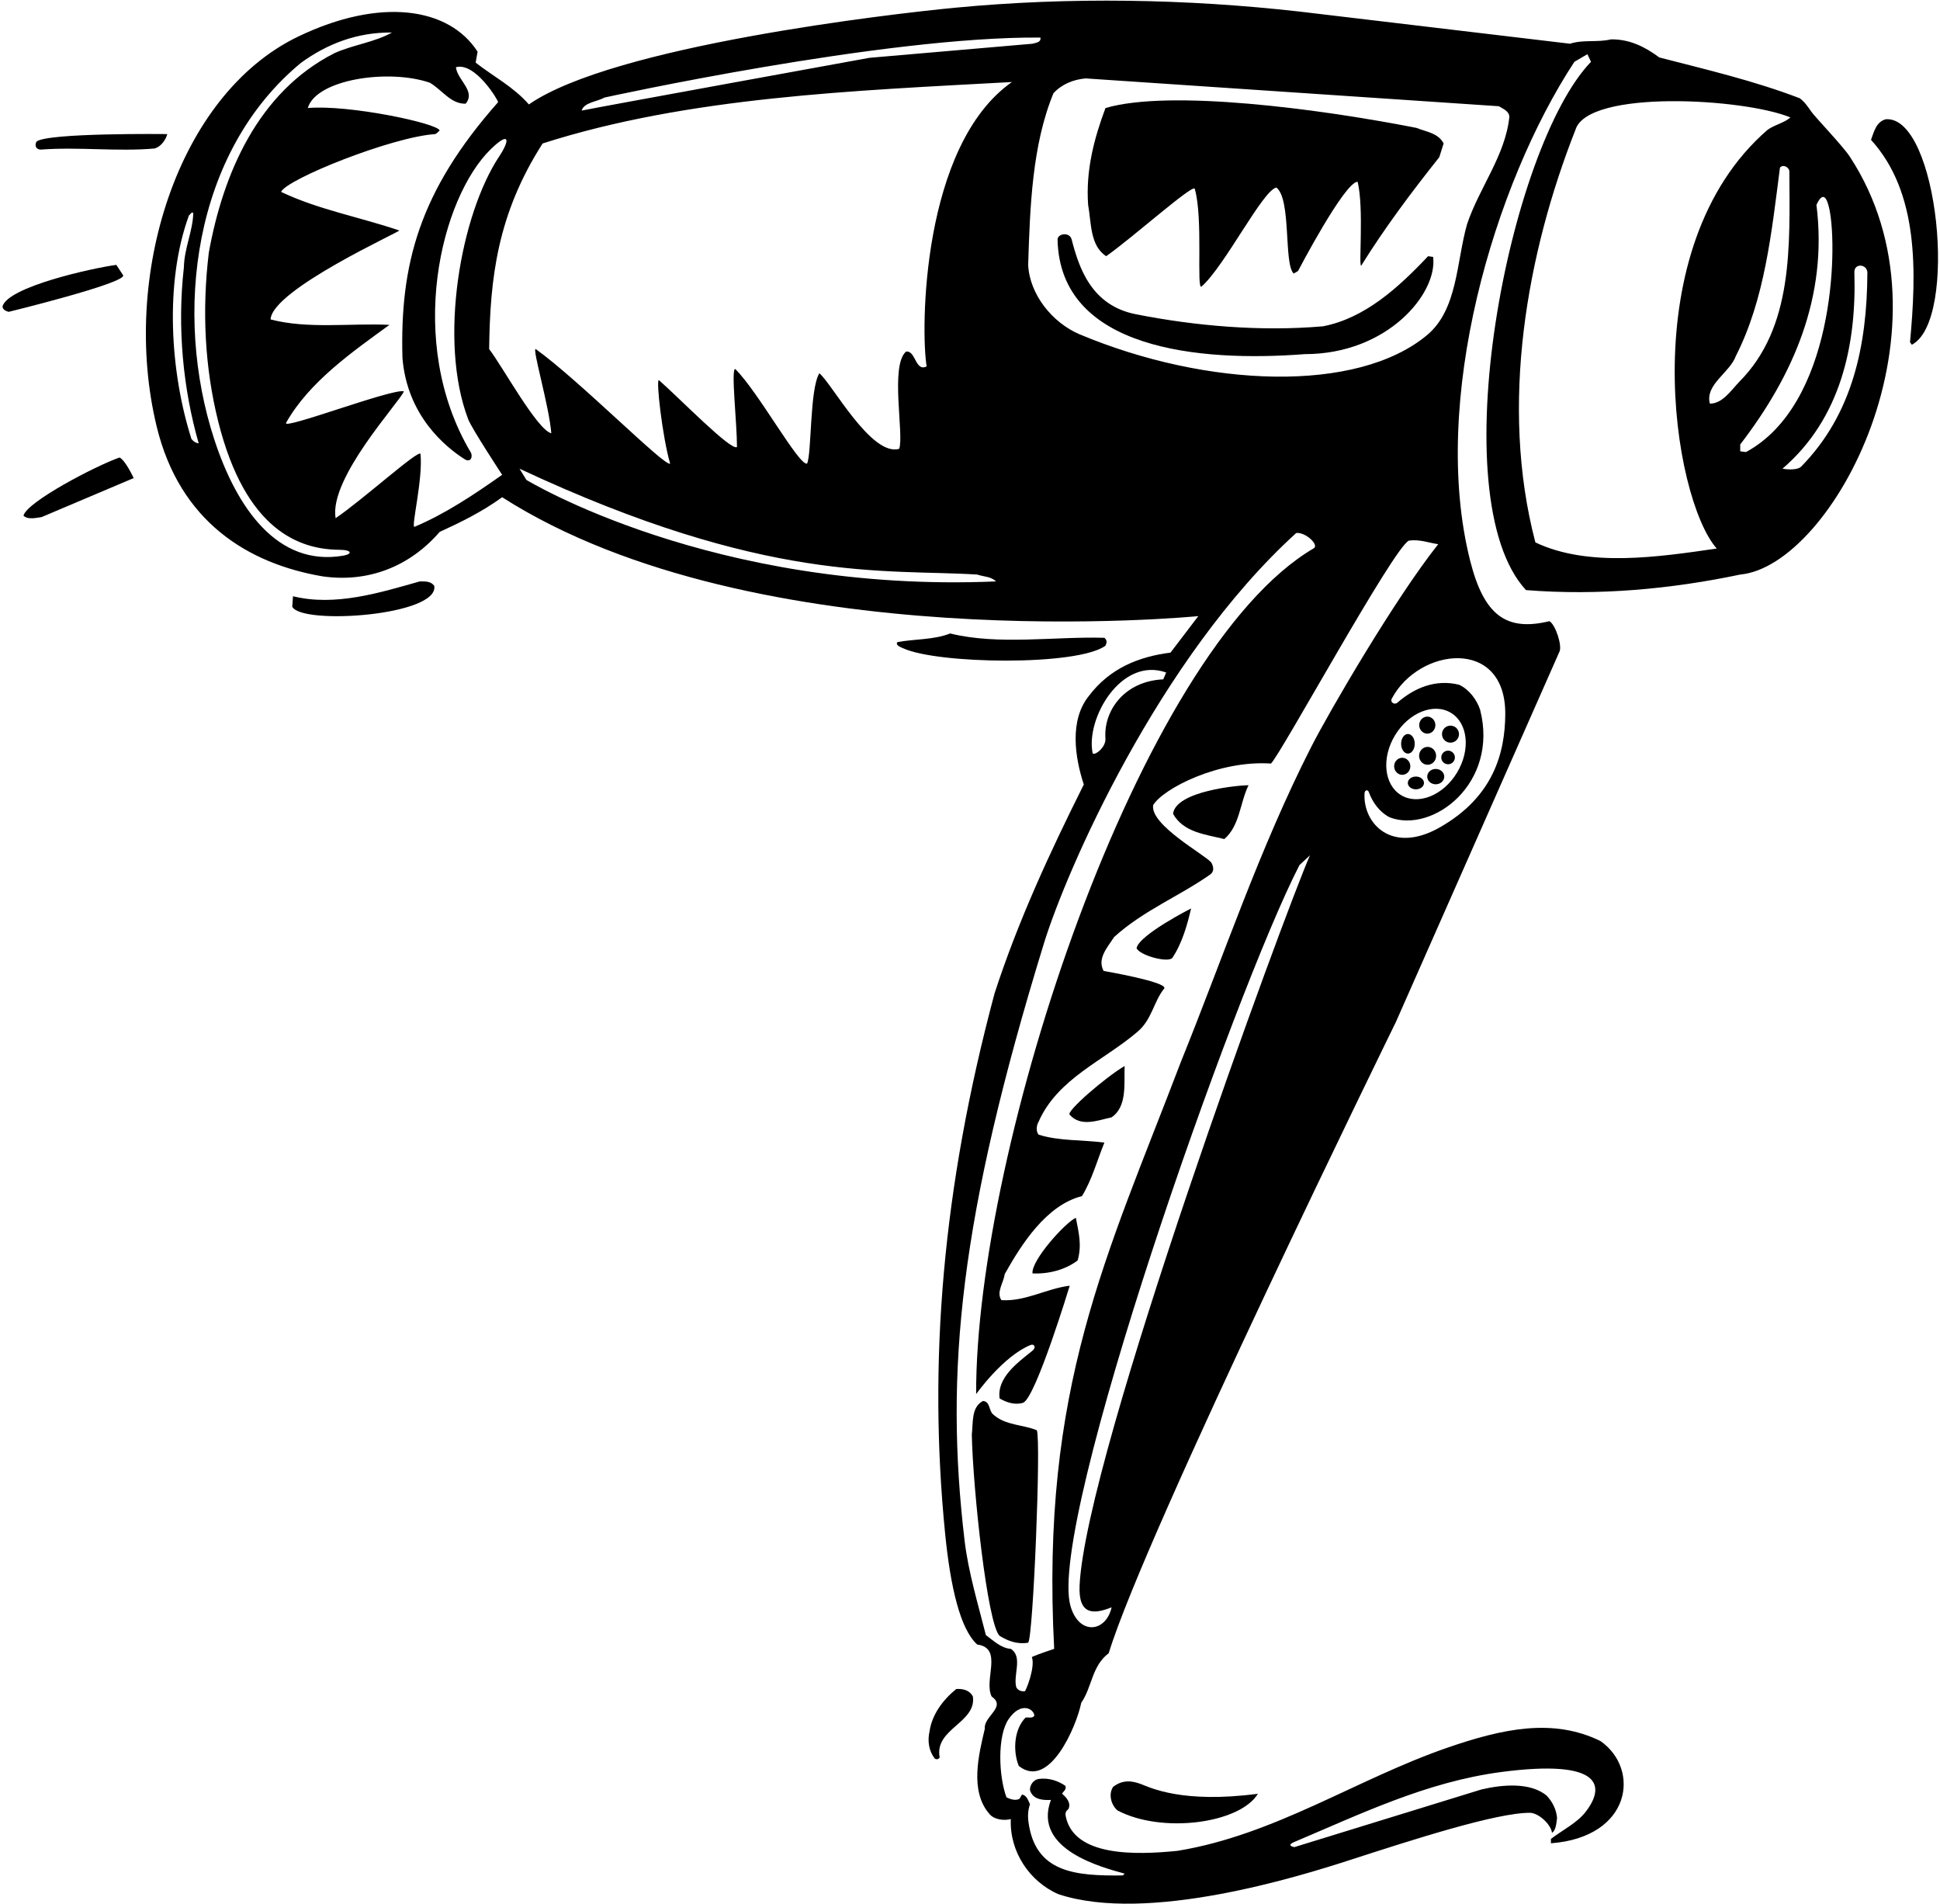 <?xml version="1.0" encoding="UTF-8"?>
<svg xmlns="http://www.w3.org/2000/svg" xmlns:xlink="http://www.w3.org/1999/xlink" width="537pt" height="527pt" viewBox="0 0 537 527" version="1.1">
<g id="surface1">
<path style=" stroke:none;fill-rule:nonzero;fill:rgb(0%,0%,0%);fill-opacity:1;" d="M 285.801 352.398 C 290.301 352.602 294.898 351.398 298.301 348.801 C 299.5 344.602 298.602 341.102 297.801 337 C 294.898 338.301 285.398 348.801 285.801 352.398 "/>
<path style=" stroke:none;fill-rule:nonzero;fill:rgb(0%,0%,0%);fill-opacity:1;" d="M 324.699 225.199 C 327.602 230.398 333.699 230.898 338.898 232.199 C 343.199 228.5 343.199 222.199 345.602 217.301 C 342.801 217.301 325.5 218.898 324.699 225.199 "/>
<path style=" stroke:none;fill-rule:nonzero;fill:rgb(0%,0%,0%);fill-opacity:1;" d="M 314.602 262.398 C 315.5 264.398 323.199 266.5 324.5 265.102 C 327.301 260.898 328.699 255.699 329.699 251.398 C 329.699 251.398 315.301 258.699 314.602 262.398 "/>
<path style=" stroke:none;fill-rule:nonzero;fill:rgb(0%,0%,0%);fill-opacity:1;" d="M 296.102 308.5 C 299.199 312 304 310 307.699 309.199 C 312.102 306.199 311.102 299.699 311.301 295 C 306 298.102 294.898 307.699 296.102 308.5 "/>
<path style=" stroke:none;fill-rule:nonzero;fill:rgb(0%,0%,0%);fill-opacity:1;" d="M 275 391.5 C 273.602 390.398 274.199 387.898 272.102 387.699 C 268.801 389.398 269.398 393.699 269 397 C 269.301 411.898 273.301 449.5 276.699 452.699 C 279 454.098 281.5 455.098 284.602 454.598 C 286 453.098 288.199 398.602 287 395.801 C 283.102 394.199 278.398 394.5 275 391.5 "/>
<path style=" stroke:none;fill-rule:nonzero;fill:rgb(0%,0%,0%);fill-opacity:1;" d="M 33.102 126.602 C 26.5 128.898 7.398 138.898 6.5 142.699 C 7.699 143.898 10 143.301 11.5 143.102 L 37 132.301 C 37 132.301 34.801 127.5 33.102 126.602 "/>
<path style=" stroke:none;fill-rule:nonzero;fill:rgb(0%,0%,0%);fill-opacity:1;" d="M 306 178.699 C 306.398 177.801 306.5 177.199 305.699 176.5 C 291.801 176.102 276.398 178.602 263 175.301 C 258.5 177.102 253.102 176.801 248.398 177.699 C 247.699 178.602 249.688 179.25 250.051 179.418 C 259.426 183.758 298.105 184.383 306 178.699 "/>
<path style=" stroke:none;fill-rule:nonzero;fill:rgb(0%,0%,0%);fill-opacity:1;" d="M 116.199 160.898 C 105.199 164 92.801 167.898 81.102 165 L 80.898 167.898 C 83.473 173.047 121.676 170.371 120.199 162.102 C 119.199 160.801 117.699 160.898 116.199 160.898 "/>
<path style=" stroke:none;fill-rule:nonzero;fill:rgb(0%,0%,0%);fill-opacity:1;" d="M 34.102 76.199 L 32.199 73.301 C 25.5 74.199 2.102 79.398 0.699 84.801 C 0.699 85.699 1.699 86.102 2.398 86.301 C 2.398 86.301 34.699 78.398 34.102 76.199 "/>
<path style=" stroke:none;fill-rule:nonzero;fill:rgb(0%,0%,0%);fill-opacity:1;" d="M 264.699 467.402 C 260.898 470.5 258 474.5 257.301 479.102 C 256.699 481.801 257.102 484.5 258.699 486.602 C 259.102 487 259.898 486.898 260.102 486.301 C 258.602 478.398 270.301 476.801 269.301 469.5 C 268.398 467.699 266.5 467.301 264.699 467.402 "/>
<path style=" stroke:none;fill-rule:nonzero;fill:rgb(0%,0%,0%);fill-opacity:1;" d="M 11.301 41.398 C 21.699 40.602 32.5 42 42.699 41.102 C 44.5 40.699 45.898 38.699 46.301 37.102 C 46.301 37.102 12.898 36.699 10.102 39.199 C 9.5 40.301 10 41.398 11.301 41.398 "/>
<path style=" stroke:none;fill-rule:nonzero;fill:rgb(0%,0%,0%);fill-opacity:1;" d="M 395.301 70.898 C 387 79.699 377.699 88.102 366.199 90.301 C 348.898 91.801 330.898 90.199 314.602 87 C 302.031 84.633 298.645 74.004 296.633 66.254 C 296.07 64.09 292.699 64.613 292.738 66.34 C 293.43 96.719 331.965 100.258 361.199 98 C 384.059 98 397.965 81.211 396.699 71.102 L 395.301 70.898 "/>
<path style=" stroke:none;fill-rule:nonzero;fill:rgb(0%,0%,0%);fill-opacity:1;" d="M 392.102 35.398 C 365.207 30.113 323.762 24.664 306 29.898 C 302.898 38.199 300.5 47.102 301.199 56.699 C 302.102 61.699 301.699 68 306.199 70.898 C 313.699 65.602 329.801 51.199 330.699 52.199 C 333.102 60.398 331.102 80.5 332.602 79.301 C 339.102 73.5 349.5 52.699 353.301 51.898 C 357.5 55.102 355.301 73.102 358.102 75.699 L 359.301 75 C 359.301 75 372.199 50.301 375.801 50.301 C 377.602 57.801 376 74 376.801 73.5 C 383.199 63.199 390.602 53.301 398.398 43.5 L 399.602 39.699 C 398.102 36.801 394.801 36.5 392.102 35.398 "/>
<path style=" stroke:none;fill-rule:nonzero;fill:rgb(0%,0%,0%);fill-opacity:1;" d="M 522 33 C 519.301 33.699 518.699 36.602 517.898 38.699 C 531.199 53.301 530.5 75.301 528.699 94.699 L 529.199 95.398 C 542.199 88.715 536.465 31.949 522 33 "/>
<path style=" stroke:none;fill-rule:nonzero;fill:rgb(0%,0%,0%);fill-opacity:1;" d="M 308.102 494.5 C 306.801 496.5 307.5 499.398 309.301 501 C 321.578 507.508 343.152 504.656 348.199 496.398 C 327.164 499.168 318.324 494.648 315.812 493.711 C 313.301 492.773 310.75 492.449 308.102 494.5 "/>
<path style=" stroke:none;fill-rule:nonzero;fill:rgb(0%,0%,0%);fill-opacity:1;" d="M 501.395 30.922 C 500.488 29.621 499.609 28.277 498.199 27.199 C 485.699 22.398 472.5 19.301 459.301 15.898 C 455.398 13 451.102 10.801 445.898 10.898 C 442.199 11.801 438.199 10.898 434.602 12.102 L 359.699 3.199 C 328.523 -0.309 296.137 -0.898 264.379 2.137 C 246.828 3.812 169.801 12.672 146.398 28.898 C 142.102 24 136.664 21.234 131.664 17.332 L 132.199 14.301 C 124.238 1.969 105.211 -0.777 82.559 10.109 C 49.027 26.223 33.391 76.629 43.344 117.934 C 49.715 144.371 68.656 155.992 89.301 159.5 C 101.898 161.301 113.398 156.801 121.699 147.199 C 127.602 144.5 133.5 141.602 139 137.602 C 209.492 182.656 331.699 170.5 331.699 170.5 L 324 180.602 C 315.301 181.699 307.199 184.898 301.398 192.602 C 296 199.301 297.5 209.5 300 217.102 C 290.602 235.898 281.801 254.898 275.301 274.898 C 260.793 329.047 256.934 377.238 261.605 424.305 C 263.074 439.121 265.785 450.855 270.5 455.098 C 277.801 456.098 272.199 464.902 274.5 469.5 C 278.699 472.398 272.199 475 272.602 478.398 C 270.898 485.602 268.398 495.602 273.801 501.898 C 275.102 503.602 278 503.898 279.801 503.398 C 279.398 512.301 284.898 520.699 293 524.199 C 317.641 532.336 359.414 519.352 373.785 514.699 C 390.715 509.219 414.453 501.527 423.664 501.668 C 426.066 501.867 429.301 504.898 429.602 507.199 C 430.699 506.5 430.801 504.602 431 503.102 C 430.801 500.801 429.801 498.699 428.102 496.898 C 423.5 493.102 415.699 493.898 410.102 495.199 L 358.281 511.164 C 358.281 511.164 355.859 510.762 358.23 509.758 C 376.711 501.945 394.836 493.148 415.398 490.398 C 443.688 486.656 444.383 494.371 438.891 501.434 C 436.496 504.512 432.324 506.555 429.301 508.898 L 429.301 510.102 C 451.617 508.422 454.137 489.547 443 481.801 C 429.898 475.398 416 478.332 400.5 483.699 C 375.383 492.398 352.898 507.801 325.898 512.199 C 314.535 513.336 297.215 513.906 294.988 502.574 C 294.852 501.875 294.949 501.199 295.699 500.699 C 296.602 499 295.199 497.398 294 496.398 C 294.301 495.699 295.301 495.301 294.898 494.199 C 293 492.898 290.398 491.898 287.5 492.301 C 286.102 492.5 285 494 285.102 495.398 C 285.898 498.102 288.801 498.199 290.898 498.102 C 285.73 511.883 305.258 516.809 311.301 518.5 L 310.801 519 C 297.547 519.16 286.551 518.223 284.676 504.164 C 284.453 502.523 284.566 500.859 285.102 499.301 C 284.602 498.301 284.301 496.898 282.898 496.602 L 282.199 497.801 C 281 498.398 279.699 497.898 278.602 497.398 C 276.426 491.566 276.008 480.387 279.195 475.738 C 282.672 470.664 286.301 473.039 286.301 474.801 C 285.801 475.602 284.699 475.199 283.898 475.301 C 280.699 478.5 280.301 484.5 282 488.699 C 290.406 495.418 297.949 477.859 299.301 471.199 C 302.301 466.902 302.199 461 306.898 457.5 C 317 424.336 386.398 282.801 386.398 282.801 L 431.664 180.336 C 432.465 178.734 430.602 172.898 428.898 171.898 C 416.949 174.805 410.773 170.309 406.949 155.18 C 395.816 111.102 413.484 51.066 435.801 17.102 L 439.398 15 L 440.398 17.102 C 417.652 40.695 398.656 137.609 422.398 163.301 C 442.5 164.898 462.699 163 481.699 159 C 507.223 156.625 542.723 90.348 512.07 43.402 C 510.121 40.414 502.426 32.387 501.395 30.922 Z M 167.301 27 C 167.301 27 244.664 10 288 10.398 C 288.199 11.801 286.699 11.801 285.801 12.102 L 240.664 16 C 240.664 16 166.398 29.5 161 30.602 C 161.699 28.301 165.199 28.199 167.301 27 Z M 53 121.5 C 47.102 103 45.5 78.199 52.301 59.602 C 52.699 59.398 52.898 58.602 53.5 58.898 C 53.398 63.898 51 68.699 50.898 74 C 49 90.699 50.699 107.699 55 122.699 C 54.199 122.602 53.602 122.199 53 121.5 Z M 95.02 153.77 C 76.746 156.91 65.484 140.469 59.332 121.664 C 47.957 86.887 53.301 42.199 83.301 17.398 C 90.602 12.102 98.898 8.898 108.5 9 C 103.699 11.699 97.699 12.398 92.602 14.699 C 71.301 25.5 61.699 48.301 57.801 69.898 C 55.852 86.023 56.711 101.867 60.387 116.586 C 67.969 146.941 83.027 152.059 93.922 152.145 C 97.555 152.172 97.543 153.336 95.02 153.77 Z M 114.699 145.801 C 113.801 145.699 117.102 132.602 116.398 125.602 C 115.898 124.301 100.301 138.398 92.898 143.398 C 91 132.301 110.699 111.199 111.801 108.301 C 108.699 107.398 77.898 119.199 79.199 117 C 85.602 105.602 97.801 97.199 107.801 89.898 C 96.801 89.398 85.199 91.102 74.898 88.398 C 75.266 80.152 111.113 63.98 110.516 63.777 C 99.637 60.082 88.133 58.027 77.801 53.102 C 79.301 49.602 108.398 37.898 120.5 37.102 C 120.898 36.898 121.301 36.5 121.699 36.102 C 121.102 34.102 96.5 28.898 85.199 29.898 C 87.516 21.953 107.551 18.957 119 22.898 C 122.5 25 124.801 28.801 128.898 28.699 C 131.801 25.199 126.602 22.199 126.199 18.602 C 131.602 17.102 138.086 28.043 137.867 28.285 C 116 53 110.699 73.199 111.398 99 C 112.66 115.035 123.336 123.723 128.598 127.066 C 130.348 128.18 130.961 126.285 130.289 125.16 C 112.117 94.547 122.055 54.641 135.902 41.23 C 141.035 36.262 141.25 38.652 138.203 43.246 C 127.484 59.422 121.289 94.246 129.598 116.027 C 130.59 118.621 139 131.398 139 131.398 C 131.301 136.801 123.301 142.199 114.699 145.801 Z M 145.699 132.801 L 143.801 129.699 C 212.25 161.75 244.898 157.398 270.5 159 C 272.199 159.602 274.301 159.5 275.699 160.898 C 197.25 164.25 145.699 132.801 145.699 132.801 Z M 256.5 101.398 C 253.336 103 253.5 96.898 250.801 97.301 C 246.301 101.102 250.301 120.398 248.898 124.199 C 241.199 126.5 230.199 106 226.801 103.301 C 224.102 107.602 224.699 125.602 223.398 128.301 C 221.102 128.898 209.898 108.398 203.5 102.102 C 202.301 102.199 204 117 204 123.699 C 202.398 124.898 188.301 110.398 182.398 105.199 C 181.5 104.801 183.398 121.199 185.5 128.301 C 184.199 129.398 160.301 105.199 148.301 96.602 C 147.199 96.199 152 112.301 152.602 119.898 C 148.699 119 139.102 101.398 135.398 96.602 C 135.637 76.988 137.664 59.285 150.199 39.699 C 190.5 26.801 236.301 25.102 280.102 22.699 C 255 40.336 254.84 91.609 256.5 101.398 Z M 322.801 186.102 L 322 188 C 311.32 188.477 305.445 196.582 305.988 204.336 C 306.176 207.023 302.637 209.367 302.438 208.383 C 300.508 198.875 310.297 181.688 322.801 186.102 Z M 307.699 444.801 C 306.164 451.711 298.703 452.684 296.324 444.477 C 289.754 421.812 341.75 274.172 359.699 239.398 L 362.602 236.699 C 355.742 252.215 300.5 402.5 298.836 438.766 C 298.449 447.172 302.922 446.711 307.699 444.801 Z M 326.898 293.801 C 306.344 347.711 288 384 291.801 456.301 C 289.102 457.199 284.867 458.668 285.664 458.668 C 286.566 461.566 283.938 467.996 283.672 468.031 C 282.805 468.152 281.758 467.816 281.301 466.902 C 280.398 463.5 283.199 458.5 279.801 456.301 C 277.102 456.098 275.102 454.098 272.898 452.5 C 270.797 444.168 268.031 435.051 267 426.336 C 261.469 379.566 265.586 337.062 288.957 261.09 C 295.043 241.301 320.621 182.191 358.801 147.5 C 361.398 147.199 365.199 150.824 363.664 151.727 C 315.121 180.137 269.977 318.016 270.199 385.801 C 270.199 385.801 277.629 375.312 285.246 372.219 C 286.332 371.777 286.855 372.93 285.812 373.77 C 281.676 377.094 275.902 381.25 276.699 387 C 278.602 388.102 280.898 388.898 283.199 388.199 C 286.688 386.852 296.102 355.801 296.102 355.801 C 289.602 356.602 283.898 360.199 277.199 359.801 C 275.699 357.602 277.801 355 278.102 352.602 C 282.699 344.398 289.602 333.5 299.5 331 C 302.301 326.398 303.699 321.102 305.699 316.199 C 299.699 315.398 293.102 315.801 287.5 314 C 286.699 313.102 286.898 311.398 287.5 310.398 C 292.801 298.398 305.602 293.5 314.898 285.5 C 318.898 282.102 319.301 277.199 322.301 273.5 C 323 271.699 305.5 268.699 305.5 268.699 C 303.602 265.301 306.602 262.102 308.398 259.301 C 316.602 251.898 326.301 248.102 335 242 C 336.199 241.102 335.898 239.801 335.301 238.699 C 333.5 236.5 318.301 228.301 319.199 222.801 C 322 218.199 337.336 210.336 351.801 211.301 C 354.398 209 385.801 151.398 390 149.602 C 393 149.199 395.398 150.199 398.102 150.602 C 386.25 165.5 368.004 196.785 362.992 206.617 C 348.648 234.738 338.68 264.68 326.898 293.801 Z M 416.664 197.664 C 416.59 208.285 413.453 220.465 398.57 228.953 C 385.238 236.559 377.188 227.824 377.715 219.504 C 377.773 218.613 378.605 218.41 378.895 219.203 C 379.949 222.062 381.805 224.711 384.699 226.199 C 396.633 230.727 414.922 216.738 409.699 196.398 C 408.801 193.699 406.699 190.801 403.898 189.5 C 397.414 187.879 391.508 190.336 386.809 194.449 C 386.004 195.156 384.703 194.363 385.27 193.301 C 392.84 179.109 416.816 176.301 416.664 197.664 Z M 386.16 203.457 C 389.977 197.172 396.902 194.398 401.633 197.27 C 406.363 200.141 407.102 207.566 403.285 213.852 C 399.469 220.141 392.539 222.91 387.812 220.039 C 383.082 217.168 382.344 209.742 386.16 203.457 Z M 406.102 62 C 403.133 72.336 403.543 85.613 395.039 92.715 C 375.68 108.887 334.105 107.312 298.801 92.5 C 291.301 89.301 285 81.5 284.602 73.301 C 285.102 57.301 285.699 40.102 291.602 25.801 C 293.898 23.301 297.102 22 300.5 21.699 L 414.898 29.398 C 416 30.102 417.699 30.699 417.801 32.301 C 416.699 43 409.5 51.898 406.102 62 Z M 425 150.102 C 415 112 422.699 69.898 436.102 35.898 C 439.574 24.707 482.746 27.172 495.602 32.5 C 493.898 34 491.301 34.5 489.301 35.898 C 451.715 68.402 463 138 475.199 151.801 C 459.301 154.102 439.699 157.102 425 150.102 Z M 481.398 105.699 C 479.102 108.102 476.801 111.699 473.301 111.699 C 471.898 106.398 478.801 103.199 480.5 98.5 C 488.5 82.801 490.398 64.199 492.699 46.398 C 493.5 45.398 495.199 46.199 495.301 47.398 C 495.398 67.898 496.5 90.602 481.398 105.699 Z M 483.301 125.102 L 481.699 124.898 L 481.699 123 C 496.301 104 506 82.199 502.801 56.699 C 504.766 52.418 505.844 55.23 506.414 58.051 C 508.715 69.379 507.555 111.98 483.301 125.102 Z M 516.898 75.5 C 516.801 95.602 512.801 114.699 498.5 129.199 C 497 130.398 493.398 129.699 493.398 129.699 C 509.602 115.801 513.898 95.301 513.301 75.5 C 513.102 72.699 516.898 73 516.898 75.5 "/>
<path style=" stroke:none;fill-rule:nonzero;fill:rgb(0%,0%,0%);fill-opacity:1;" d="M 395.164 211.641 C 396.469 211.641 397.523 210.535 397.523 209.164 C 397.523 207.801 396.469 206.691 395.164 206.691 C 393.863 206.691 392.809 207.801 392.809 209.164 C 392.809 210.535 393.863 211.641 395.164 211.641 "/>
<path style=" stroke:none;fill-rule:nonzero;fill:rgb(0%,0%,0%);fill-opacity:1;" d="M 395.059 214.914 C 395.059 216.09 396.113 217.039 397.414 217.039 C 398.719 217.039 399.773 216.09 399.773 214.914 C 399.773 213.746 398.719 212.797 397.414 212.797 C 396.113 212.797 395.059 213.746 395.059 214.914 "/>
<path style=" stroke:none;fill-rule:nonzero;fill:rgb(0%,0%,0%);fill-opacity:1;" d="M 400.836 211.5 C 401.875 211.5 402.719 210.656 402.719 209.613 C 402.719 208.574 401.875 207.73 400.836 207.73 C 399.793 207.73 398.949 208.574 398.949 209.613 C 398.949 210.656 399.793 211.5 400.836 211.5 "/>
<path style=" stroke:none;fill-rule:nonzero;fill:rgb(0%,0%,0%);fill-opacity:1;" d="M 395.086 203.023 C 396.32 203.023 397.32 201.969 397.32 200.664 C 397.32 199.363 396.32 198.309 395.086 198.309 C 393.848 198.309 392.844 199.363 392.844 200.664 C 392.844 201.969 393.848 203.023 395.086 203.023 "/>
<path style=" stroke:none;fill-rule:nonzero;fill:rgb(0%,0%,0%);fill-opacity:1;" d="M 401.5 205.523 C 402.801 205.523 403.855 204.469 403.855 203.164 C 403.855 201.863 402.801 200.809 401.5 200.809 C 400.199 200.809 399.145 201.863 399.145 203.164 C 399.145 204.469 400.199 205.523 401.5 205.523 "/>
<path style=" stroke:none;fill-rule:nonzero;fill:rgb(0%,0%,0%);fill-opacity:1;" d="M 389.688 216.664 C 389.688 217.645 390.691 218.434 391.93 218.434 C 393.164 218.434 394.164 217.645 394.164 216.664 C 394.164 215.691 393.164 214.898 391.93 214.898 C 390.691 214.898 389.688 215.691 389.688 216.664 "/>
<path style=" stroke:none;fill-rule:nonzero;fill:rgb(0%,0%,0%);fill-opacity:1;" d="M 389.719 208.543 C 390.762 208.543 391.605 207.328 391.605 205.836 C 391.605 204.336 390.762 203.121 389.719 203.121 C 388.68 203.121 387.836 204.336 387.836 205.836 C 387.836 207.328 388.68 208.543 389.719 208.543 "/>
<path style=" stroke:none;fill-rule:nonzero;fill:rgb(0%,0%,0%);fill-opacity:1;" d="M 388.145 214.422 C 389.383 214.422 390.387 213.363 390.387 212.062 C 390.387 210.762 389.383 209.703 388.145 209.703 C 386.91 209.703 385.906 210.762 385.906 212.062 C 385.906 213.363 386.91 214.422 388.145 214.422 "/>
</g>
</svg>
